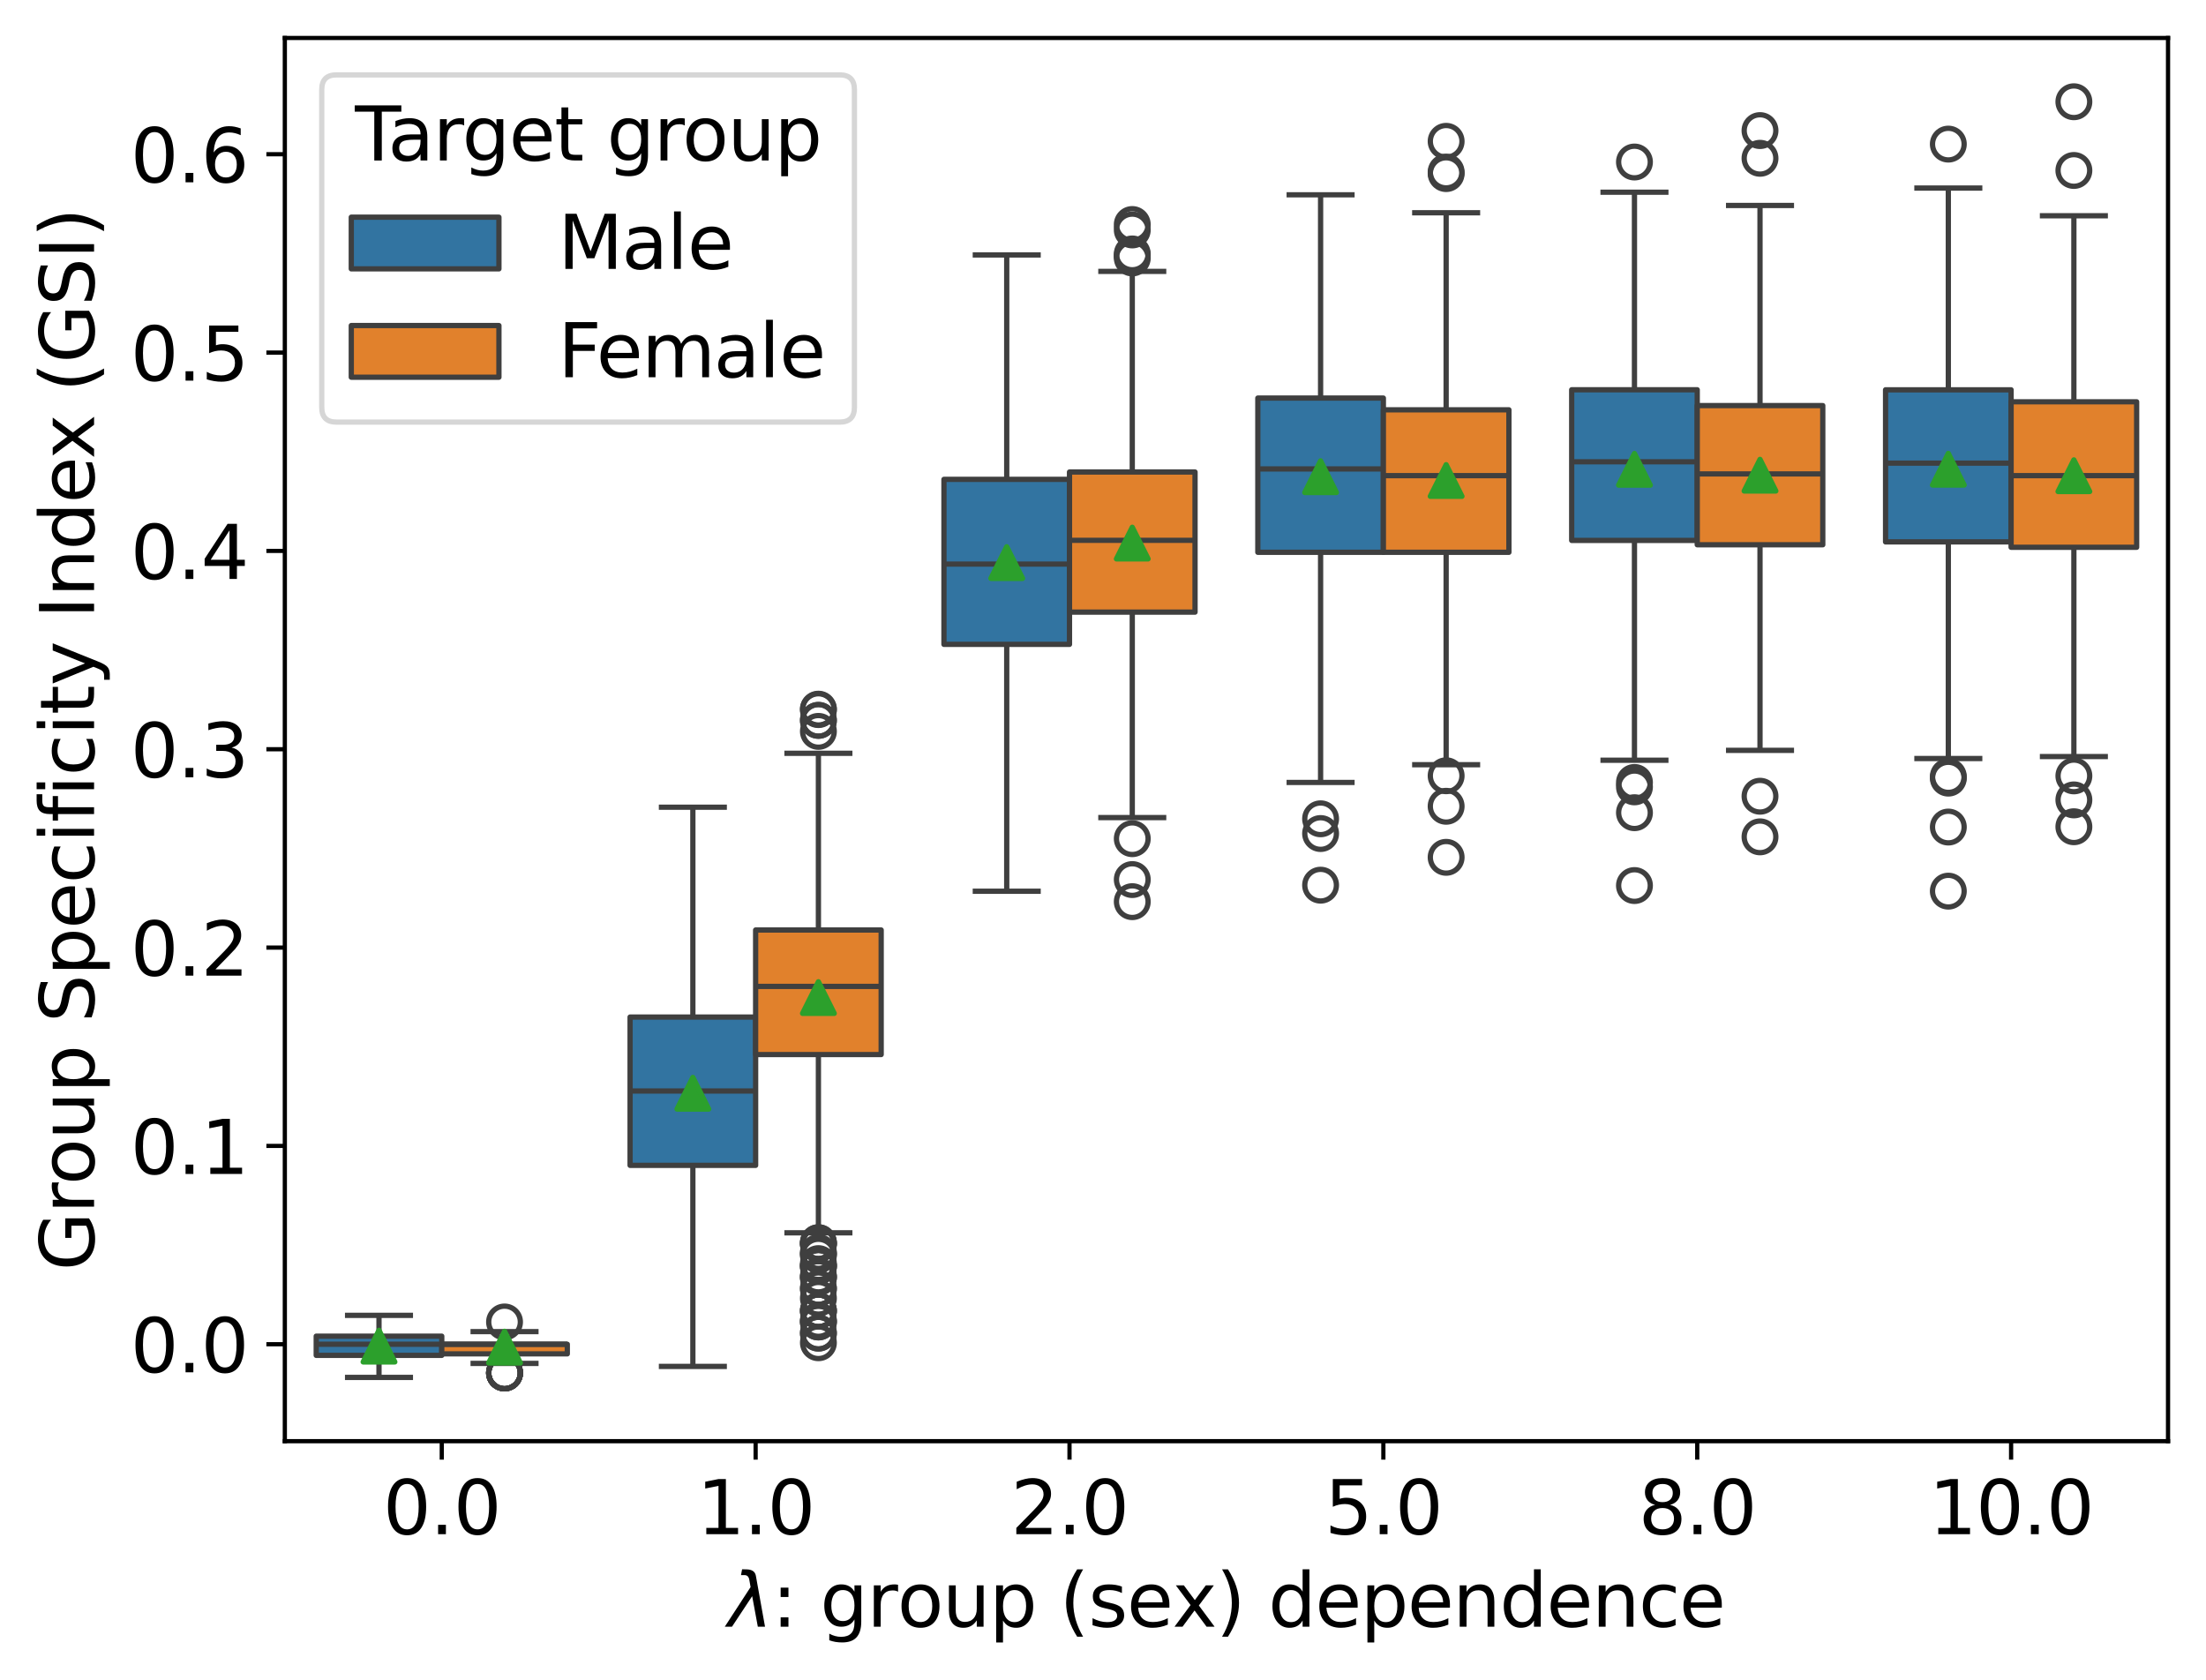 <?xml version="1.0" encoding="utf-8" standalone="no"?>
<!DOCTYPE svg PUBLIC "-//W3C//DTD SVG 1.1//EN"
  "http://www.w3.org/Graphics/SVG/1.1/DTD/svg11.dtd">
<svg xmlns:xlink="http://www.w3.org/1999/xlink" width="418.334pt" height="318.641pt" viewBox="0 0 418.334 318.641" xmlns="http://www.w3.org/2000/svg" version="1.1">
 <defs>
  <style type="text/css">*{stroke-linejoin: round; stroke-linecap: butt}</style>
 </defs>
 <g id="figure_1">
  <g id="patch_1">
   <path d="M 0 318.641
L 418.334 318.641
L 418.334 0
L 0 0
z
" style="fill: #ffffff"/>
  </g>
  <g id="axes_1">
   <g id="patch_2">
    <path d="M 54.014 273.312
L 411.134 273.312
L 411.134 7.2
L 54.014 7.2
z
" style="fill: #ffffff"/>
   </g>
   <g id="patch_3">
    <path d="M 83.774 254.93
L 83.774 254.93
L 83.774 254.93
L 83.774 254.93
z
" clip-path="url(#pa7edf3b389)" style="fill: #3274a1; stroke: #3f3f3f; stroke-linejoin: miter"/>
   </g>
   <g id="patch_4">
    <path d="M 83.774 254.93
L 83.774 254.93
L 83.774 254.93
L 83.774 254.93
z
" clip-path="url(#pa7edf3b389)" style="fill: #e1812c; stroke: #3f3f3f; stroke-linejoin: miter"/>
   </g>
   <g id="matplotlib.axis_1">
    <g id="xtick_1">
     <g id="line2d_1">
      <defs>
       <path id="m57561c9dc6" d="M 0 0
L 0 3.5
" style="stroke: #000000; stroke-width: 0.8"/>
      </defs>
      <g>
       <use xlink:href="#m57561c9dc6" x="83.774" y="273.312" style="stroke: #000000; stroke-width: 0.8"/>
      </g>
     </g>
     <g id="text_1">
      <!-- 0.0 -->
      <g transform="translate(72.642 290.95) scale(0.14 -0.14)">
       <defs>
        <path id="DejaVuSans-30" d="M 2034 4250
Q 1547 4250 1301 3770
Q 1056 3291 1056 2328
Q 1056 1369 1301 889
Q 1547 409 2034 409
Q 2525 409 2770 889
Q 3016 1369 3016 2328
Q 3016 3291 2770 3770
Q 2525 4250 2034 4250
z
M 2034 4750
Q 2819 4750 3233 4129
Q 3647 3509 3647 2328
Q 3647 1150 3233 529
Q 2819 -91 2034 -91
Q 1250 -91 836 529
Q 422 1150 422 2328
Q 422 3509 836 4129
Q 1250 4750 2034 4750
z
" transform="scale(0.016)"/>
        <path id="DejaVuSans-2e" d="M 684 794
L 1344 794
L 1344 0
L 684 0
L 684 794
z
" transform="scale(0.016)"/>
       </defs>
       <use xlink:href="#DejaVuSans-30"/>
       <use xlink:href="#DejaVuSans-2e" x="63.623"/>
       <use xlink:href="#DejaVuSans-30" x="95.41"/>
      </g>
     </g>
    </g>
    <g id="xtick_2">
     <g id="line2d_2">
      <g>
       <use xlink:href="#m57561c9dc6" x="143.294" y="273.312" style="stroke: #000000; stroke-width: 0.8"/>
      </g>
     </g>
     <g id="text_2">
      <!-- 1.0 -->
      <g transform="translate(132.162 290.95) scale(0.14 -0.14)">
       <defs>
        <path id="DejaVuSans-31" d="M 794 531
L 1825 531
L 1825 4091
L 703 3866
L 703 4441
L 1819 4666
L 2450 4666
L 2450 531
L 3481 531
L 3481 0
L 794 0
L 794 531
z
" transform="scale(0.016)"/>
       </defs>
       <use xlink:href="#DejaVuSans-31"/>
       <use xlink:href="#DejaVuSans-2e" x="63.623"/>
       <use xlink:href="#DejaVuSans-30" x="95.41"/>
      </g>
     </g>
    </g>
    <g id="xtick_3">
     <g id="line2d_3">
      <g>
       <use xlink:href="#m57561c9dc6" x="202.814" y="273.312" style="stroke: #000000; stroke-width: 0.8"/>
      </g>
     </g>
     <g id="text_3">
      <!-- 2.0 -->
      <g transform="translate(191.682 290.95) scale(0.14 -0.14)">
       <defs>
        <path id="DejaVuSans-32" d="M 1228 531
L 3431 531
L 3431 0
L 469 0
L 469 531
Q 828 903 1448 1529
Q 2069 2156 2228 2338
Q 2531 2678 2651 2914
Q 2772 3150 2772 3378
Q 2772 3750 2511 3984
Q 2250 4219 1831 4219
Q 1534 4219 1204 4116
Q 875 4013 500 3803
L 500 4441
Q 881 4594 1212 4672
Q 1544 4750 1819 4750
Q 2544 4750 2975 4387
Q 3406 4025 3406 3419
Q 3406 3131 3298 2873
Q 3191 2616 2906 2266
Q 2828 2175 2409 1742
Q 1991 1309 1228 531
z
" transform="scale(0.016)"/>
       </defs>
       <use xlink:href="#DejaVuSans-32"/>
       <use xlink:href="#DejaVuSans-2e" x="63.623"/>
       <use xlink:href="#DejaVuSans-30" x="95.41"/>
      </g>
     </g>
    </g>
    <g id="xtick_4">
     <g id="line2d_4">
      <g>
       <use xlink:href="#m57561c9dc6" x="262.334" y="273.312" style="stroke: #000000; stroke-width: 0.8"/>
      </g>
     </g>
     <g id="text_4">
      <!-- 5.0 -->
      <g transform="translate(251.202 290.95) scale(0.14 -0.14)">
       <defs>
        <path id="DejaVuSans-35" d="M 691 4666
L 3169 4666
L 3169 4134
L 1269 4134
L 1269 2991
Q 1406 3038 1543 3061
Q 1681 3084 1819 3084
Q 2600 3084 3056 2656
Q 3513 2228 3513 1497
Q 3513 744 3044 326
Q 2575 -91 1722 -91
Q 1428 -91 1123 -41
Q 819 9 494 109
L 494 744
Q 775 591 1075 516
Q 1375 441 1709 441
Q 2250 441 2565 725
Q 2881 1009 2881 1497
Q 2881 1984 2565 2268
Q 2250 2553 1709 2553
Q 1456 2553 1204 2497
Q 953 2441 691 2322
L 691 4666
z
" transform="scale(0.016)"/>
       </defs>
       <use xlink:href="#DejaVuSans-35"/>
       <use xlink:href="#DejaVuSans-2e" x="63.623"/>
       <use xlink:href="#DejaVuSans-30" x="95.41"/>
      </g>
     </g>
    </g>
    <g id="xtick_5">
     <g id="line2d_5">
      <g>
       <use xlink:href="#m57561c9dc6" x="321.854" y="273.312" style="stroke: #000000; stroke-width: 0.8"/>
      </g>
     </g>
     <g id="text_5">
      <!-- 8.0 -->
      <g transform="translate(310.722 290.95) scale(0.14 -0.14)">
       <defs>
        <path id="DejaVuSans-38" d="M 2034 2216
Q 1584 2216 1326 1975
Q 1069 1734 1069 1313
Q 1069 891 1326 650
Q 1584 409 2034 409
Q 2484 409 2743 651
Q 3003 894 3003 1313
Q 3003 1734 2745 1975
Q 2488 2216 2034 2216
z
M 1403 2484
Q 997 2584 770 2862
Q 544 3141 544 3541
Q 544 4100 942 4425
Q 1341 4750 2034 4750
Q 2731 4750 3128 4425
Q 3525 4100 3525 3541
Q 3525 3141 3298 2862
Q 3072 2584 2669 2484
Q 3125 2378 3379 2068
Q 3634 1759 3634 1313
Q 3634 634 3220 271
Q 2806 -91 2034 -91
Q 1263 -91 848 271
Q 434 634 434 1313
Q 434 1759 690 2068
Q 947 2378 1403 2484
z
M 1172 3481
Q 1172 3119 1398 2916
Q 1625 2713 2034 2713
Q 2441 2713 2670 2916
Q 2900 3119 2900 3481
Q 2900 3844 2670 4047
Q 2441 4250 2034 4250
Q 1625 4250 1398 4047
Q 1172 3844 1172 3481
z
" transform="scale(0.016)"/>
       </defs>
       <use xlink:href="#DejaVuSans-38"/>
       <use xlink:href="#DejaVuSans-2e" x="63.623"/>
       <use xlink:href="#DejaVuSans-30" x="95.41"/>
      </g>
     </g>
    </g>
    <g id="xtick_6">
     <g id="line2d_6">
      <g>
       <use xlink:href="#m57561c9dc6" x="381.374" y="273.312" style="stroke: #000000; stroke-width: 0.8"/>
      </g>
     </g>
     <g id="text_6">
      <!-- 10.0 -->
      <g transform="translate(365.788 290.95) scale(0.14 -0.14)">
       <use xlink:href="#DejaVuSans-31"/>
       <use xlink:href="#DejaVuSans-30" x="63.623"/>
       <use xlink:href="#DejaVuSans-2e" x="127.246"/>
       <use xlink:href="#DejaVuSans-30" x="159.033"/>
      </g>
     </g>
    </g>
    <g id="text_7">
     <!-- $\lambda$: group (sex) dependence -->
     <g transform="translate(138.074 308.501) scale(0.14 -0.14)">
      <defs>
       <path id="DejaVuSans-Oblique-3bb" d="M 2350 4316
L 3125 0
L 2516 0
L 2038 2588
L 328 0
L -281 0
L 1903 3356
L 1794 3975
Q 1725 4369 1391 4369
L 1091 4369
L 1184 4863
L 1550 4856
Q 2253 4847 2350 4316
z
" transform="scale(0.016)"/>
       <path id="DejaVuSans-3a" d="M 750 794
L 1409 794
L 1409 0
L 750 0
L 750 794
z
M 750 3309
L 1409 3309
L 1409 2516
L 750 2516
L 750 3309
z
" transform="scale(0.016)"/>
       <path id="DejaVuSans-20" transform="scale(0.016)"/>
       <path id="DejaVuSans-67" d="M 2906 1791
Q 2906 2416 2648 2759
Q 2391 3103 1925 3103
Q 1463 3103 1205 2759
Q 947 2416 947 1791
Q 947 1169 1205 825
Q 1463 481 1925 481
Q 2391 481 2648 825
Q 2906 1169 2906 1791
z
M 3481 434
Q 3481 -459 3084 -895
Q 2688 -1331 1869 -1331
Q 1566 -1331 1297 -1286
Q 1028 -1241 775 -1147
L 775 -588
Q 1028 -725 1275 -790
Q 1522 -856 1778 -856
Q 2344 -856 2625 -561
Q 2906 -266 2906 331
L 2906 616
Q 2728 306 2450 153
Q 2172 0 1784 0
Q 1141 0 747 490
Q 353 981 353 1791
Q 353 2603 747 3093
Q 1141 3584 1784 3584
Q 2172 3584 2450 3431
Q 2728 3278 2906 2969
L 2906 3500
L 3481 3500
L 3481 434
z
" transform="scale(0.016)"/>
       <path id="DejaVuSans-72" d="M 2631 2963
Q 2534 3019 2420 3045
Q 2306 3072 2169 3072
Q 1681 3072 1420 2755
Q 1159 2438 1159 1844
L 1159 0
L 581 0
L 581 3500
L 1159 3500
L 1159 2956
Q 1341 3275 1631 3429
Q 1922 3584 2338 3584
Q 2397 3584 2469 3576
Q 2541 3569 2628 3553
L 2631 2963
z
" transform="scale(0.016)"/>
       <path id="DejaVuSans-6f" d="M 1959 3097
Q 1497 3097 1228 2736
Q 959 2375 959 1747
Q 959 1119 1226 758
Q 1494 397 1959 397
Q 2419 397 2687 759
Q 2956 1122 2956 1747
Q 2956 2369 2687 2733
Q 2419 3097 1959 3097
z
M 1959 3584
Q 2709 3584 3137 3096
Q 3566 2609 3566 1747
Q 3566 888 3137 398
Q 2709 -91 1959 -91
Q 1206 -91 779 398
Q 353 888 353 1747
Q 353 2609 779 3096
Q 1206 3584 1959 3584
z
" transform="scale(0.016)"/>
       <path id="DejaVuSans-75" d="M 544 1381
L 544 3500
L 1119 3500
L 1119 1403
Q 1119 906 1312 657
Q 1506 409 1894 409
Q 2359 409 2629 706
Q 2900 1003 2900 1516
L 2900 3500
L 3475 3500
L 3475 0
L 2900 0
L 2900 538
Q 2691 219 2414 64
Q 2138 -91 1772 -91
Q 1169 -91 856 284
Q 544 659 544 1381
z
M 1991 3584
L 1991 3584
z
" transform="scale(0.016)"/>
       <path id="DejaVuSans-70" d="M 1159 525
L 1159 -1331
L 581 -1331
L 581 3500
L 1159 3500
L 1159 2969
Q 1341 3281 1617 3432
Q 1894 3584 2278 3584
Q 2916 3584 3314 3078
Q 3713 2572 3713 1747
Q 3713 922 3314 415
Q 2916 -91 2278 -91
Q 1894 -91 1617 61
Q 1341 213 1159 525
z
M 3116 1747
Q 3116 2381 2855 2742
Q 2594 3103 2138 3103
Q 1681 3103 1420 2742
Q 1159 2381 1159 1747
Q 1159 1113 1420 752
Q 1681 391 2138 391
Q 2594 391 2855 752
Q 3116 1113 3116 1747
z
" transform="scale(0.016)"/>
       <path id="DejaVuSans-28" d="M 1984 4856
Q 1566 4138 1362 3434
Q 1159 2731 1159 2009
Q 1159 1288 1364 580
Q 1569 -128 1984 -844
L 1484 -844
Q 1016 -109 783 600
Q 550 1309 550 2009
Q 550 2706 781 3412
Q 1013 4119 1484 4856
L 1984 4856
z
" transform="scale(0.016)"/>
       <path id="DejaVuSans-73" d="M 2834 3397
L 2834 2853
Q 2591 2978 2328 3040
Q 2066 3103 1784 3103
Q 1356 3103 1142 2972
Q 928 2841 928 2578
Q 928 2378 1081 2264
Q 1234 2150 1697 2047
L 1894 2003
Q 2506 1872 2764 1633
Q 3022 1394 3022 966
Q 3022 478 2636 193
Q 2250 -91 1575 -91
Q 1294 -91 989 -36
Q 684 19 347 128
L 347 722
Q 666 556 975 473
Q 1284 391 1588 391
Q 1994 391 2212 530
Q 2431 669 2431 922
Q 2431 1156 2273 1281
Q 2116 1406 1581 1522
L 1381 1569
Q 847 1681 609 1914
Q 372 2147 372 2553
Q 372 3047 722 3315
Q 1072 3584 1716 3584
Q 2034 3584 2315 3537
Q 2597 3491 2834 3397
z
" transform="scale(0.016)"/>
       <path id="DejaVuSans-65" d="M 3597 1894
L 3597 1613
L 953 1613
Q 991 1019 1311 708
Q 1631 397 2203 397
Q 2534 397 2845 478
Q 3156 559 3463 722
L 3463 178
Q 3153 47 2828 -22
Q 2503 -91 2169 -91
Q 1331 -91 842 396
Q 353 884 353 1716
Q 353 2575 817 3079
Q 1281 3584 2069 3584
Q 2775 3584 3186 3129
Q 3597 2675 3597 1894
z
M 3022 2063
Q 3016 2534 2758 2815
Q 2500 3097 2075 3097
Q 1594 3097 1305 2825
Q 1016 2553 972 2059
L 3022 2063
z
" transform="scale(0.016)"/>
       <path id="DejaVuSans-78" d="M 3513 3500
L 2247 1797
L 3578 0
L 2900 0
L 1881 1375
L 863 0
L 184 0
L 1544 1831
L 300 3500
L 978 3500
L 1906 2253
L 2834 3500
L 3513 3500
z
" transform="scale(0.016)"/>
       <path id="DejaVuSans-29" d="M 513 4856
L 1013 4856
Q 1481 4119 1714 3412
Q 1947 2706 1947 2009
Q 1947 1309 1714 600
Q 1481 -109 1013 -844
L 513 -844
Q 928 -128 1133 580
Q 1338 1288 1338 2009
Q 1338 2731 1133 3434
Q 928 4138 513 4856
z
" transform="scale(0.016)"/>
       <path id="DejaVuSans-64" d="M 2906 2969
L 2906 4863
L 3481 4863
L 3481 0
L 2906 0
L 2906 525
Q 2725 213 2448 61
Q 2172 -91 1784 -91
Q 1150 -91 751 415
Q 353 922 353 1747
Q 353 2572 751 3078
Q 1150 3584 1784 3584
Q 2172 3584 2448 3432
Q 2725 3281 2906 2969
z
M 947 1747
Q 947 1113 1208 752
Q 1469 391 1925 391
Q 2381 391 2643 752
Q 2906 1113 2906 1747
Q 2906 2381 2643 2742
Q 2381 3103 1925 3103
Q 1469 3103 1208 2742
Q 947 2381 947 1747
z
" transform="scale(0.016)"/>
       <path id="DejaVuSans-6e" d="M 3513 2113
L 3513 0
L 2938 0
L 2938 2094
Q 2938 2591 2744 2837
Q 2550 3084 2163 3084
Q 1697 3084 1428 2787
Q 1159 2491 1159 1978
L 1159 0
L 581 0
L 581 3500
L 1159 3500
L 1159 2956
Q 1366 3272 1645 3428
Q 1925 3584 2291 3584
Q 2894 3584 3203 3211
Q 3513 2838 3513 2113
z
" transform="scale(0.016)"/>
       <path id="DejaVuSans-63" d="M 3122 3366
L 3122 2828
Q 2878 2963 2633 3030
Q 2388 3097 2138 3097
Q 1578 3097 1268 2742
Q 959 2388 959 1747
Q 959 1106 1268 751
Q 1578 397 2138 397
Q 2388 397 2633 464
Q 2878 531 3122 666
L 3122 134
Q 2881 22 2623 -34
Q 2366 -91 2075 -91
Q 1284 -91 818 406
Q 353 903 353 1747
Q 353 2603 823 3093
Q 1294 3584 2113 3584
Q 2378 3584 2631 3529
Q 2884 3475 3122 3366
z
" transform="scale(0.016)"/>
      </defs>
      <use xlink:href="#DejaVuSans-Oblique-3bb" transform="translate(0 0.016)"/>
      <use xlink:href="#DejaVuSans-3a" transform="translate(59.18 0.016)"/>
      <use xlink:href="#DejaVuSans-20" transform="translate(92.871 0.016)"/>
      <use xlink:href="#DejaVuSans-67" transform="translate(124.658 0.016)"/>
      <use xlink:href="#DejaVuSans-72" transform="translate(188.135 0.016)"/>
      <use xlink:href="#DejaVuSans-6f" transform="translate(229.248 0.016)"/>
      <use xlink:href="#DejaVuSans-75" transform="translate(290.43 0.016)"/>
      <use xlink:href="#DejaVuSans-70" transform="translate(353.809 0.016)"/>
      <use xlink:href="#DejaVuSans-20" transform="translate(417.285 0.016)"/>
      <use xlink:href="#DejaVuSans-28" transform="translate(449.072 0.016)"/>
      <use xlink:href="#DejaVuSans-73" transform="translate(488.086 0.016)"/>
      <use xlink:href="#DejaVuSans-65" transform="translate(540.186 0.016)"/>
      <use xlink:href="#DejaVuSans-78" transform="translate(601.709 0.016)"/>
      <use xlink:href="#DejaVuSans-29" transform="translate(660.889 0.016)"/>
      <use xlink:href="#DejaVuSans-20" transform="translate(699.902 0.016)"/>
      <use xlink:href="#DejaVuSans-64" transform="translate(731.689 0.016)"/>
      <use xlink:href="#DejaVuSans-65" transform="translate(795.166 0.016)"/>
      <use xlink:href="#DejaVuSans-70" transform="translate(856.689 0.016)"/>
      <use xlink:href="#DejaVuSans-65" transform="translate(920.166 0.016)"/>
      <use xlink:href="#DejaVuSans-6e" transform="translate(981.689 0.016)"/>
      <use xlink:href="#DejaVuSans-64" transform="translate(1045.068 0.016)"/>
      <use xlink:href="#DejaVuSans-65" transform="translate(1108.545 0.016)"/>
      <use xlink:href="#DejaVuSans-6e" transform="translate(1170.068 0.016)"/>
      <use xlink:href="#DejaVuSans-63" transform="translate(1233.447 0.016)"/>
      <use xlink:href="#DejaVuSans-65" transform="translate(1288.428 0.016)"/>
     </g>
    </g>
   </g>
   <g id="matplotlib.axis_2">
    <g id="ytick_1">
     <g id="line2d_7">
      <defs>
       <path id="m341803b1d0" d="M 0 0
L -3.5 0
" style="stroke: #000000; stroke-width: 0.8"/>
      </defs>
      <g>
       <use xlink:href="#m341803b1d0" x="54.014" y="254.93" style="stroke: #000000; stroke-width: 0.8"/>
      </g>
     </g>
     <g id="text_8">
      <!-- 0.0 -->
      <g transform="translate(24.749 260.249) scale(0.14 -0.14)">
       <use xlink:href="#DejaVuSans-30"/>
       <use xlink:href="#DejaVuSans-2e" x="63.623"/>
       <use xlink:href="#DejaVuSans-30" x="95.41"/>
      </g>
     </g>
    </g>
    <g id="ytick_2">
     <g id="line2d_8">
      <g>
       <use xlink:href="#m341803b1d0" x="54.014" y="217.317" style="stroke: #000000; stroke-width: 0.8"/>
      </g>
     </g>
     <g id="text_9">
      <!-- 0.1 -->
      <g transform="translate(24.749 222.636) scale(0.14 -0.14)">
       <use xlink:href="#DejaVuSans-30"/>
       <use xlink:href="#DejaVuSans-2e" x="63.623"/>
       <use xlink:href="#DejaVuSans-31" x="95.41"/>
      </g>
     </g>
    </g>
    <g id="ytick_3">
     <g id="line2d_9">
      <g>
       <use xlink:href="#m341803b1d0" x="54.014" y="179.704" style="stroke: #000000; stroke-width: 0.8"/>
      </g>
     </g>
     <g id="text_10">
      <!-- 0.2 -->
      <g transform="translate(24.749 185.023) scale(0.14 -0.14)">
       <use xlink:href="#DejaVuSans-30"/>
       <use xlink:href="#DejaVuSans-2e" x="63.623"/>
       <use xlink:href="#DejaVuSans-32" x="95.41"/>
      </g>
     </g>
    </g>
    <g id="ytick_4">
     <g id="line2d_10">
      <g>
       <use xlink:href="#m341803b1d0" x="54.014" y="142.091" style="stroke: #000000; stroke-width: 0.8"/>
      </g>
     </g>
     <g id="text_11">
      <!-- 0.3 -->
      <g transform="translate(24.749 147.41) scale(0.14 -0.14)">
       <defs>
        <path id="DejaVuSans-33" d="M 2597 2516
Q 3050 2419 3304 2112
Q 3559 1806 3559 1356
Q 3559 666 3084 287
Q 2609 -91 1734 -91
Q 1441 -91 1130 -33
Q 819 25 488 141
L 488 750
Q 750 597 1062 519
Q 1375 441 1716 441
Q 2309 441 2620 675
Q 2931 909 2931 1356
Q 2931 1769 2642 2001
Q 2353 2234 1838 2234
L 1294 2234
L 1294 2753
L 1863 2753
Q 2328 2753 2575 2939
Q 2822 3125 2822 3475
Q 2822 3834 2567 4026
Q 2313 4219 1838 4219
Q 1578 4219 1281 4162
Q 984 4106 628 3988
L 628 4550
Q 988 4650 1302 4700
Q 1616 4750 1894 4750
Q 2613 4750 3031 4423
Q 3450 4097 3450 3541
Q 3450 3153 3228 2886
Q 3006 2619 2597 2516
z
" transform="scale(0.016)"/>
       </defs>
       <use xlink:href="#DejaVuSans-30"/>
       <use xlink:href="#DejaVuSans-2e" x="63.623"/>
       <use xlink:href="#DejaVuSans-33" x="95.41"/>
      </g>
     </g>
    </g>
    <g id="ytick_5">
     <g id="line2d_11">
      <g>
       <use xlink:href="#m341803b1d0" x="54.014" y="104.478" style="stroke: #000000; stroke-width: 0.8"/>
      </g>
     </g>
     <g id="text_12">
      <!-- 0.4 -->
      <g transform="translate(24.749 109.797) scale(0.14 -0.14)">
       <defs>
        <path id="DejaVuSans-34" d="M 2419 4116
L 825 1625
L 2419 1625
L 2419 4116
z
M 2253 4666
L 3047 4666
L 3047 1625
L 3713 1625
L 3713 1100
L 3047 1100
L 3047 0
L 2419 0
L 2419 1100
L 313 1100
L 313 1709
L 2253 4666
z
" transform="scale(0.016)"/>
       </defs>
       <use xlink:href="#DejaVuSans-30"/>
       <use xlink:href="#DejaVuSans-2e" x="63.623"/>
       <use xlink:href="#DejaVuSans-34" x="95.41"/>
      </g>
     </g>
    </g>
    <g id="ytick_6">
     <g id="line2d_12">
      <g>
       <use xlink:href="#m341803b1d0" x="54.014" y="66.865" style="stroke: #000000; stroke-width: 0.8"/>
      </g>
     </g>
     <g id="text_13">
      <!-- 0.5 -->
      <g transform="translate(24.749 72.184) scale(0.14 -0.14)">
       <use xlink:href="#DejaVuSans-30"/>
       <use xlink:href="#DejaVuSans-2e" x="63.623"/>
       <use xlink:href="#DejaVuSans-35" x="95.41"/>
      </g>
     </g>
    </g>
    <g id="ytick_7">
     <g id="line2d_13">
      <g>
       <use xlink:href="#m341803b1d0" x="54.014" y="29.252" style="stroke: #000000; stroke-width: 0.8"/>
      </g>
     </g>
     <g id="text_14">
      <!-- 0.6 -->
      <g transform="translate(24.749 34.571) scale(0.14 -0.14)">
       <defs>
        <path id="DejaVuSans-36" d="M 2113 2584
Q 1688 2584 1439 2293
Q 1191 2003 1191 1497
Q 1191 994 1439 701
Q 1688 409 2113 409
Q 2538 409 2786 701
Q 3034 994 3034 1497
Q 3034 2003 2786 2293
Q 2538 2584 2113 2584
z
M 3366 4563
L 3366 3988
Q 3128 4100 2886 4159
Q 2644 4219 2406 4219
Q 1781 4219 1451 3797
Q 1122 3375 1075 2522
Q 1259 2794 1537 2939
Q 1816 3084 2150 3084
Q 2853 3084 3261 2657
Q 3669 2231 3669 1497
Q 3669 778 3244 343
Q 2819 -91 2113 -91
Q 1303 -91 875 529
Q 447 1150 447 2328
Q 447 3434 972 4092
Q 1497 4750 2381 4750
Q 2619 4750 2861 4703
Q 3103 4656 3366 4563
z
" transform="scale(0.016)"/>
       </defs>
       <use xlink:href="#DejaVuSans-30"/>
       <use xlink:href="#DejaVuSans-2e" x="63.623"/>
       <use xlink:href="#DejaVuSans-36" x="95.41"/>
      </g>
     </g>
    </g>
    <g id="text_15">
     <!-- Group Specificity Index (GSI) -->
     <g transform="translate(17.838 240.984) rotate(-90) scale(0.14 -0.14)">
      <defs>
       <path id="DejaVuSans-47" d="M 3809 666
L 3809 1919
L 2778 1919
L 2778 2438
L 4434 2438
L 4434 434
Q 4069 175 3628 42
Q 3188 -91 2688 -91
Q 1594 -91 976 548
Q 359 1188 359 2328
Q 359 3472 976 4111
Q 1594 4750 2688 4750
Q 3144 4750 3555 4637
Q 3966 4525 4313 4306
L 4313 3634
Q 3963 3931 3569 4081
Q 3175 4231 2741 4231
Q 1884 4231 1454 3753
Q 1025 3275 1025 2328
Q 1025 1384 1454 906
Q 1884 428 2741 428
Q 3075 428 3337 486
Q 3600 544 3809 666
z
" transform="scale(0.016)"/>
       <path id="DejaVuSans-53" d="M 3425 4513
L 3425 3897
Q 3066 4069 2747 4153
Q 2428 4238 2131 4238
Q 1616 4238 1336 4038
Q 1056 3838 1056 3469
Q 1056 3159 1242 3001
Q 1428 2844 1947 2747
L 2328 2669
Q 3034 2534 3370 2195
Q 3706 1856 3706 1288
Q 3706 609 3251 259
Q 2797 -91 1919 -91
Q 1588 -91 1214 -16
Q 841 59 441 206
L 441 856
Q 825 641 1194 531
Q 1563 422 1919 422
Q 2459 422 2753 634
Q 3047 847 3047 1241
Q 3047 1584 2836 1778
Q 2625 1972 2144 2069
L 1759 2144
Q 1053 2284 737 2584
Q 422 2884 422 3419
Q 422 4038 858 4394
Q 1294 4750 2059 4750
Q 2388 4750 2728 4690
Q 3069 4631 3425 4513
z
" transform="scale(0.016)"/>
       <path id="DejaVuSans-69" d="M 603 3500
L 1178 3500
L 1178 0
L 603 0
L 603 3500
z
M 603 4863
L 1178 4863
L 1178 4134
L 603 4134
L 603 4863
z
" transform="scale(0.016)"/>
       <path id="DejaVuSans-66" d="M 2375 4863
L 2375 4384
L 1825 4384
Q 1516 4384 1395 4259
Q 1275 4134 1275 3809
L 1275 3500
L 2222 3500
L 2222 3053
L 1275 3053
L 1275 0
L 697 0
L 697 3053
L 147 3053
L 147 3500
L 697 3500
L 697 3744
Q 697 4328 969 4595
Q 1241 4863 1831 4863
L 2375 4863
z
" transform="scale(0.016)"/>
       <path id="DejaVuSans-74" d="M 1172 4494
L 1172 3500
L 2356 3500
L 2356 3053
L 1172 3053
L 1172 1153
Q 1172 725 1289 603
Q 1406 481 1766 481
L 2356 481
L 2356 0
L 1766 0
Q 1100 0 847 248
Q 594 497 594 1153
L 594 3053
L 172 3053
L 172 3500
L 594 3500
L 594 4494
L 1172 4494
z
" transform="scale(0.016)"/>
       <path id="DejaVuSans-79" d="M 2059 -325
Q 1816 -950 1584 -1140
Q 1353 -1331 966 -1331
L 506 -1331
L 506 -850
L 844 -850
Q 1081 -850 1212 -737
Q 1344 -625 1503 -206
L 1606 56
L 191 3500
L 800 3500
L 1894 763
L 2988 3500
L 3597 3500
L 2059 -325
z
" transform="scale(0.016)"/>
       <path id="DejaVuSans-49" d="M 628 4666
L 1259 4666
L 1259 0
L 628 0
L 628 4666
z
" transform="scale(0.016)"/>
      </defs>
      <use xlink:href="#DejaVuSans-47"/>
      <use xlink:href="#DejaVuSans-72" x="77.49"/>
      <use xlink:href="#DejaVuSans-6f" x="116.354"/>
      <use xlink:href="#DejaVuSans-75" x="177.535"/>
      <use xlink:href="#DejaVuSans-70" x="240.914"/>
      <use xlink:href="#DejaVuSans-20" x="304.391"/>
      <use xlink:href="#DejaVuSans-53" x="336.178"/>
      <use xlink:href="#DejaVuSans-70" x="399.654"/>
      <use xlink:href="#DejaVuSans-65" x="463.131"/>
      <use xlink:href="#DejaVuSans-63" x="524.654"/>
      <use xlink:href="#DejaVuSans-69" x="579.635"/>
      <use xlink:href="#DejaVuSans-66" x="607.418"/>
      <use xlink:href="#DejaVuSans-69" x="642.623"/>
      <use xlink:href="#DejaVuSans-63" x="670.406"/>
      <use xlink:href="#DejaVuSans-69" x="725.387"/>
      <use xlink:href="#DejaVuSans-74" x="753.17"/>
      <use xlink:href="#DejaVuSans-79" x="792.379"/>
      <use xlink:href="#DejaVuSans-20" x="851.559"/>
      <use xlink:href="#DejaVuSans-49" x="883.346"/>
      <use xlink:href="#DejaVuSans-6e" x="912.838"/>
      <use xlink:href="#DejaVuSans-64" x="976.217"/>
      <use xlink:href="#DejaVuSans-65" x="1039.693"/>
      <use xlink:href="#DejaVuSans-78" x="1099.467"/>
      <use xlink:href="#DejaVuSans-20" x="1158.646"/>
      <use xlink:href="#DejaVuSans-28" x="1190.434"/>
      <use xlink:href="#DejaVuSans-47" x="1229.447"/>
      <use xlink:href="#DejaVuSans-53" x="1306.938"/>
      <use xlink:href="#DejaVuSans-49" x="1370.414"/>
      <use xlink:href="#DejaVuSans-29" x="1399.906"/>
     </g>
    </g>
   </g>
   <g id="patch_5">
    <path d="M 59.966 257.037
L 83.774 257.037
L 83.774 253.396
L 59.966 253.396
L 59.966 257.037
z
" clip-path="url(#pa7edf3b389)" style="fill: #3274a1; stroke: #3f3f3f; stroke-linejoin: miter"/>
   </g>
   <g id="line2d_14">
    <path d="M 71.87 257.037
L 71.87 261.216
" clip-path="url(#pa7edf3b389)" style="fill: none; stroke: #3f3f3f"/>
   </g>
   <g id="line2d_15">
    <path d="M 71.87 253.396
L 71.87 249.453
" clip-path="url(#pa7edf3b389)" style="fill: none; stroke: #3f3f3f"/>
   </g>
   <g id="line2d_16">
    <path d="M 65.918 261.216
L 77.822 261.216
" clip-path="url(#pa7edf3b389)" style="fill: none; stroke: #3f3f3f; stroke-linecap: square"/>
   </g>
   <g id="line2d_17">
    <path d="M 65.918 249.453
L 77.822 249.453
" clip-path="url(#pa7edf3b389)" style="fill: none; stroke: #3f3f3f; stroke-linecap: square"/>
   </g>
   <g id="line2d_18"/>
   <g id="patch_6">
    <path d="M 119.486 221.005
L 143.294 221.005
L 143.294 192.878
L 119.486 192.878
L 119.486 221.005
z
" clip-path="url(#pa7edf3b389)" style="fill: #3274a1; stroke: #3f3f3f; stroke-linejoin: miter"/>
   </g>
   <g id="line2d_19">
    <path d="M 131.39 221.005
L 131.39 259.133
" clip-path="url(#pa7edf3b389)" style="fill: none; stroke: #3f3f3f"/>
   </g>
   <g id="line2d_20">
    <path d="M 131.39 192.878
L 131.39 153.083
" clip-path="url(#pa7edf3b389)" style="fill: none; stroke: #3f3f3f"/>
   </g>
   <g id="line2d_21">
    <path d="M 125.438 259.133
L 137.342 259.133
" clip-path="url(#pa7edf3b389)" style="fill: none; stroke: #3f3f3f; stroke-linecap: square"/>
   </g>
   <g id="line2d_22">
    <path d="M 125.438 153.083
L 137.342 153.083
" clip-path="url(#pa7edf3b389)" style="fill: none; stroke: #3f3f3f; stroke-linecap: square"/>
   </g>
   <g id="line2d_23"/>
   <g id="patch_7">
    <path d="M 179.006 122.199
L 202.814 122.199
L 202.814 90.907
L 179.006 90.907
L 179.006 122.199
z
" clip-path="url(#pa7edf3b389)" style="fill: #3274a1; stroke: #3f3f3f; stroke-linejoin: miter"/>
   </g>
   <g id="line2d_24">
    <path d="M 190.91 122.199
L 190.91 169.017
" clip-path="url(#pa7edf3b389)" style="fill: none; stroke: #3f3f3f"/>
   </g>
   <g id="line2d_25">
    <path d="M 190.91 90.907
L 190.91 48.345
" clip-path="url(#pa7edf3b389)" style="fill: none; stroke: #3f3f3f"/>
   </g>
   <g id="line2d_26">
    <path d="M 184.958 169.017
L 196.862 169.017
" clip-path="url(#pa7edf3b389)" style="fill: none; stroke: #3f3f3f; stroke-linecap: square"/>
   </g>
   <g id="line2d_27">
    <path d="M 184.958 48.345
L 196.862 48.345
" clip-path="url(#pa7edf3b389)" style="fill: none; stroke: #3f3f3f; stroke-linecap: square"/>
   </g>
   <g id="line2d_28"/>
   <g id="patch_8">
    <path d="M 238.526 104.739
L 262.334 104.739
L 262.334 75.492
L 238.526 75.492
L 238.526 104.739
z
" clip-path="url(#pa7edf3b389)" style="fill: #3274a1; stroke: #3f3f3f; stroke-linejoin: miter"/>
   </g>
   <g id="line2d_29">
    <path d="M 250.43 104.739
L 250.43 148.387
" clip-path="url(#pa7edf3b389)" style="fill: none; stroke: #3f3f3f"/>
   </g>
   <g id="line2d_30">
    <path d="M 250.43 75.492
L 250.43 36.941
" clip-path="url(#pa7edf3b389)" style="fill: none; stroke: #3f3f3f"/>
   </g>
   <g id="line2d_31">
    <path d="M 244.478 148.387
L 256.382 148.387
" clip-path="url(#pa7edf3b389)" style="fill: none; stroke: #3f3f3f; stroke-linecap: square"/>
   </g>
   <g id="line2d_32">
    <path d="M 244.478 36.941
L 256.382 36.941
" clip-path="url(#pa7edf3b389)" style="fill: none; stroke: #3f3f3f; stroke-linecap: square"/>
   </g>
   <g id="line2d_33">
    <defs>
     <path id="m54151fb192" d="M 0 3
C 0.796 3 1.559 2.684 2.121 2.121
C 2.684 1.559 3 0.796 3 0
C 3 -0.796 2.684 -1.559 2.121 -2.121
C 1.559 -2.684 0.796 -3 0 -3
C -0.796 -3 -1.559 -2.684 -2.121 -2.121
C -2.684 -1.559 -3 -0.796 -3 0
C -3 0.796 -2.684 1.559 -2.121 2.121
C -1.559 2.684 -0.796 3 0 3
z
" style="stroke: #3f3f3f"/>
    </defs>
    <g clip-path="url(#pa7edf3b389)">
     <use xlink:href="#m54151fb192" x="250.43" y="167.869" style="fill-opacity: 0; stroke: #3f3f3f"/>
     <use xlink:href="#m54151fb192" x="250.43" y="155.281" style="fill-opacity: 0; stroke: #3f3f3f"/>
     <use xlink:href="#m54151fb192" x="250.43" y="158.076" style="fill-opacity: 0; stroke: #3f3f3f"/>
    </g>
   </g>
   <g id="patch_9">
    <path d="M 298.046 102.489
L 321.854 102.489
L 321.854 73.915
L 298.046 73.915
L 298.046 102.489
z
" clip-path="url(#pa7edf3b389)" style="fill: #3274a1; stroke: #3f3f3f; stroke-linejoin: miter"/>
   </g>
   <g id="line2d_34">
    <path d="M 309.95 102.489
L 309.95 144.174
" clip-path="url(#pa7edf3b389)" style="fill: none; stroke: #3f3f3f"/>
   </g>
   <g id="line2d_35">
    <path d="M 309.95 73.915
L 309.95 36.45
" clip-path="url(#pa7edf3b389)" style="fill: none; stroke: #3f3f3f"/>
   </g>
   <g id="line2d_36">
    <path d="M 303.998 144.174
L 315.902 144.174
" clip-path="url(#pa7edf3b389)" style="fill: none; stroke: #3f3f3f; stroke-linecap: square"/>
   </g>
   <g id="line2d_37">
    <path d="M 303.998 36.45
L 315.902 36.45
" clip-path="url(#pa7edf3b389)" style="fill: none; stroke: #3f3f3f; stroke-linecap: square"/>
   </g>
   <g id="line2d_38">
    <g clip-path="url(#pa7edf3b389)">
     <use xlink:href="#m54151fb192" x="309.95" y="154.125" style="fill-opacity: 0; stroke: #3f3f3f"/>
     <use xlink:href="#m54151fb192" x="309.95" y="167.94" style="fill-opacity: 0; stroke: #3f3f3f"/>
     <use xlink:href="#m54151fb192" x="309.95" y="149.223" style="fill-opacity: 0; stroke: #3f3f3f"/>
     <use xlink:href="#m54151fb192" x="309.95" y="148.387" style="fill-opacity: 0; stroke: #3f3f3f"/>
     <use xlink:href="#m54151fb192" x="309.95" y="30.725" style="fill-opacity: 0; stroke: #3f3f3f"/>
    </g>
   </g>
   <g id="patch_10">
    <path d="M 357.566 102.768
L 381.374 102.768
L 381.374 73.925
L 357.566 73.925
L 357.566 102.768
z
" clip-path="url(#pa7edf3b389)" style="fill: #3274a1; stroke: #3f3f3f; stroke-linejoin: miter"/>
   </g>
   <g id="line2d_39">
    <path d="M 369.47 102.768
L 369.47 143.853
" clip-path="url(#pa7edf3b389)" style="fill: none; stroke: #3f3f3f"/>
   </g>
   <g id="line2d_40">
    <path d="M 369.47 73.925
L 369.47 35.665
" clip-path="url(#pa7edf3b389)" style="fill: none; stroke: #3f3f3f"/>
   </g>
   <g id="line2d_41">
    <path d="M 363.518 143.853
L 375.422 143.853
" clip-path="url(#pa7edf3b389)" style="fill: none; stroke: #3f3f3f; stroke-linecap: square"/>
   </g>
   <g id="line2d_42">
    <path d="M 363.518 35.665
L 375.422 35.665
" clip-path="url(#pa7edf3b389)" style="fill: none; stroke: #3f3f3f; stroke-linecap: square"/>
   </g>
   <g id="line2d_43">
    <g clip-path="url(#pa7edf3b389)">
     <use xlink:href="#m54151fb192" x="369.47" y="156.847" style="fill-opacity: 0; stroke: #3f3f3f"/>
     <use xlink:href="#m54151fb192" x="369.47" y="169.001" style="fill-opacity: 0; stroke: #3f3f3f"/>
     <use xlink:href="#m54151fb192" x="369.47" y="147.566" style="fill-opacity: 0; stroke: #3f3f3f"/>
     <use xlink:href="#m54151fb192" x="369.47" y="147.272" style="fill-opacity: 0; stroke: #3f3f3f"/>
     <use xlink:href="#m54151fb192" x="369.47" y="27.33" style="fill-opacity: 0; stroke: #3f3f3f"/>
    </g>
   </g>
   <g id="patch_11">
    <path d="M 83.774 256.752
L 107.582 256.752
L 107.582 254.93
L 83.774 254.93
L 83.774 256.752
z
" clip-path="url(#pa7edf3b389)" style="fill: #e1812c; stroke: #3f3f3f; stroke-linejoin: miter"/>
   </g>
   <g id="line2d_44">
    <path d="M 95.678 256.752
L 95.678 258.564
" clip-path="url(#pa7edf3b389)" style="fill: none; stroke: #3f3f3f"/>
   </g>
   <g id="line2d_45">
    <path d="M 95.678 254.93
L 95.678 252.536
" clip-path="url(#pa7edf3b389)" style="fill: none; stroke: #3f3f3f"/>
   </g>
   <g id="line2d_46">
    <path d="M 89.726 258.564
L 101.63 258.564
" clip-path="url(#pa7edf3b389)" style="fill: none; stroke: #3f3f3f; stroke-linecap: square"/>
   </g>
   <g id="line2d_47">
    <path d="M 89.726 252.536
L 101.63 252.536
" clip-path="url(#pa7edf3b389)" style="fill: none; stroke: #3f3f3f; stroke-linecap: square"/>
   </g>
   <g id="line2d_48">
    <g clip-path="url(#pa7edf3b389)">
     <use xlink:href="#m54151fb192" x="95.678" y="260.368" style="fill-opacity: 0; stroke: #3f3f3f"/>
     <use xlink:href="#m54151fb192" x="95.678" y="260.368" style="fill-opacity: 0; stroke: #3f3f3f"/>
     <use xlink:href="#m54151fb192" x="95.678" y="260.368" style="fill-opacity: 0; stroke: #3f3f3f"/>
     <use xlink:href="#m54151fb192" x="95.678" y="260.368" style="fill-opacity: 0; stroke: #3f3f3f"/>
     <use xlink:href="#m54151fb192" x="95.678" y="260.368" style="fill-opacity: 0; stroke: #3f3f3f"/>
     <use xlink:href="#m54151fb192" x="95.678" y="260.368" style="fill-opacity: 0; stroke: #3f3f3f"/>
     <use xlink:href="#m54151fb192" x="95.678" y="260.368" style="fill-opacity: 0; stroke: #3f3f3f"/>
     <use xlink:href="#m54151fb192" x="95.678" y="250.704" style="fill-opacity: 0; stroke: #3f3f3f"/>
    </g>
   </g>
   <g id="patch_12">
    <path d="M 143.294 199.99
L 167.102 199.99
L 167.102 176.367
L 143.294 176.367
L 143.294 199.99
z
" clip-path="url(#pa7edf3b389)" style="fill: #e1812c; stroke: #3f3f3f; stroke-linejoin: miter"/>
   </g>
   <g id="line2d_49">
    <path d="M 155.198 199.99
L 155.198 233.799
" clip-path="url(#pa7edf3b389)" style="fill: none; stroke: #3f3f3f"/>
   </g>
   <g id="line2d_50">
    <path d="M 155.198 176.367
L 155.198 142.858
" clip-path="url(#pa7edf3b389)" style="fill: none; stroke: #3f3f3f"/>
   </g>
   <g id="line2d_51">
    <path d="M 149.246 233.799
L 161.15 233.799
" clip-path="url(#pa7edf3b389)" style="fill: none; stroke: #3f3f3f; stroke-linecap: square"/>
   </g>
   <g id="line2d_52">
    <path d="M 149.246 142.858
L 161.15 142.858
" clip-path="url(#pa7edf3b389)" style="fill: none; stroke: #3f3f3f; stroke-linecap: square"/>
   </g>
   <g id="line2d_53">
    <g clip-path="url(#pa7edf3b389)">
     <use xlink:href="#m54151fb192" x="155.198" y="254.644" style="fill-opacity: 0; stroke: #3f3f3f"/>
     <use xlink:href="#m54151fb192" x="155.198" y="250.704" style="fill-opacity: 0; stroke: #3f3f3f"/>
     <use xlink:href="#m54151fb192" x="155.198" y="244.365" style="fill-opacity: 0; stroke: #3f3f3f"/>
     <use xlink:href="#m54151fb192" x="155.198" y="242.252" style="fill-opacity: 0; stroke: #3f3f3f"/>
     <use xlink:href="#m54151fb192" x="155.198" y="250.704" style="fill-opacity: 0; stroke: #3f3f3f"/>
     <use xlink:href="#m54151fb192" x="155.198" y="240.138" style="fill-opacity: 0; stroke: #3f3f3f"/>
     <use xlink:href="#m54151fb192" x="155.198" y="248.591" style="fill-opacity: 0; stroke: #3f3f3f"/>
     <use xlink:href="#m54151fb192" x="155.198" y="248.591" style="fill-opacity: 0; stroke: #3f3f3f"/>
     <use xlink:href="#m54151fb192" x="155.198" y="235.912" style="fill-opacity: 0; stroke: #3f3f3f"/>
     <use xlink:href="#m54151fb192" x="155.198" y="240.138" style="fill-opacity: 0; stroke: #3f3f3f"/>
     <use xlink:href="#m54151fb192" x="155.198" y="238.025" style="fill-opacity: 0; stroke: #3f3f3f"/>
     <use xlink:href="#m54151fb192" x="155.198" y="235.912" style="fill-opacity: 0; stroke: #3f3f3f"/>
     <use xlink:href="#m54151fb192" x="155.198" y="235.672" style="fill-opacity: 0; stroke: #3f3f3f"/>
     <use xlink:href="#m54151fb192" x="155.198" y="250.428" style="fill-opacity: 0; stroke: #3f3f3f"/>
     <use xlink:href="#m54151fb192" x="155.198" y="242.252" style="fill-opacity: 0; stroke: #3f3f3f"/>
     <use xlink:href="#m54151fb192" x="155.198" y="248.591" style="fill-opacity: 0; stroke: #3f3f3f"/>
     <use xlink:href="#m54151fb192" x="155.198" y="244.365" style="fill-opacity: 0; stroke: #3f3f3f"/>
     <use xlink:href="#m54151fb192" x="155.198" y="239.639" style="fill-opacity: 0; stroke: #3f3f3f"/>
     <use xlink:href="#m54151fb192" x="155.198" y="252.817" style="fill-opacity: 0; stroke: #3f3f3f"/>
     <use xlink:href="#m54151fb192" x="155.198" y="252.817" style="fill-opacity: 0; stroke: #3f3f3f"/>
     <use xlink:href="#m54151fb192" x="155.198" y="246.212" style="fill-opacity: 0; stroke: #3f3f3f"/>
     <use xlink:href="#m54151fb192" x="155.198" y="237.536" style="fill-opacity: 0; stroke: #3f3f3f"/>
     <use xlink:href="#m54151fb192" x="155.198" y="241.996" style="fill-opacity: 0; stroke: #3f3f3f"/>
     <use xlink:href="#m54151fb192" x="155.198" y="237.78" style="fill-opacity: 0; stroke: #3f3f3f"/>
     <use xlink:href="#m54151fb192" x="155.198" y="240.138" style="fill-opacity: 0; stroke: #3f3f3f"/>
     <use xlink:href="#m54151fb192" x="155.198" y="235.672" style="fill-opacity: 0; stroke: #3f3f3f"/>
     <use xlink:href="#m54151fb192" x="155.198" y="138.702" style="fill-opacity: 0; stroke: #3f3f3f"/>
     <use xlink:href="#m54151fb192" x="155.198" y="134.569" style="fill-opacity: 0; stroke: #3f3f3f"/>
     <use xlink:href="#m54151fb192" x="155.198" y="136.622" style="fill-opacity: 0; stroke: #3f3f3f"/>
     <use xlink:href="#m54151fb192" x="155.198" y="136.603" style="fill-opacity: 0; stroke: #3f3f3f"/>
     <use xlink:href="#m54151fb192" x="155.198" y="134.49" style="fill-opacity: 0; stroke: #3f3f3f"/>
    </g>
   </g>
   <g id="patch_13">
    <path d="M 202.814 116.086
L 226.622 116.086
L 226.622 89.515
L 202.814 89.515
L 202.814 116.086
z
" clip-path="url(#pa7edf3b389)" style="fill: #e1812c; stroke: #3f3f3f; stroke-linejoin: miter"/>
   </g>
   <g id="line2d_54">
    <path d="M 214.718 116.086
L 214.718 155.055
" clip-path="url(#pa7edf3b389)" style="fill: none; stroke: #3f3f3f"/>
   </g>
   <g id="line2d_55">
    <path d="M 214.718 89.515
L 214.718 51.466
" clip-path="url(#pa7edf3b389)" style="fill: none; stroke: #3f3f3f"/>
   </g>
   <g id="line2d_56">
    <path d="M 208.766 155.055
L 220.67 155.055
" clip-path="url(#pa7edf3b389)" style="fill: none; stroke: #3f3f3f; stroke-linecap: square"/>
   </g>
   <g id="line2d_57">
    <path d="M 208.766 51.466
L 220.67 51.466
" clip-path="url(#pa7edf3b389)" style="fill: none; stroke: #3f3f3f; stroke-linecap: square"/>
   </g>
   <g id="line2d_58">
    <g clip-path="url(#pa7edf3b389)">
     <use xlink:href="#m54151fb192" x="214.718" y="170.996" style="fill-opacity: 0; stroke: #3f3f3f"/>
     <use xlink:href="#m54151fb192" x="214.718" y="159.051" style="fill-opacity: 0; stroke: #3f3f3f"/>
     <use xlink:href="#m54151fb192" x="214.718" y="166.806" style="fill-opacity: 0; stroke: #3f3f3f"/>
     <use xlink:href="#m54151fb192" x="214.718" y="43.607" style="fill-opacity: 0; stroke: #3f3f3f"/>
     <use xlink:href="#m54151fb192" x="214.718" y="48.923" style="fill-opacity: 0; stroke: #3f3f3f"/>
     <use xlink:href="#m54151fb192" x="214.718" y="48.481" style="fill-opacity: 0; stroke: #3f3f3f"/>
     <use xlink:href="#m54151fb192" x="214.718" y="48.16" style="fill-opacity: 0; stroke: #3f3f3f"/>
     <use xlink:href="#m54151fb192" x="214.718" y="42.579" style="fill-opacity: 0; stroke: #3f3f3f"/>
    </g>
   </g>
   <g id="patch_14">
    <path d="M 262.334 104.742
L 286.142 104.742
L 286.142 77.718
L 262.334 77.718
L 262.334 104.742
z
" clip-path="url(#pa7edf3b389)" style="fill: #e1812c; stroke: #3f3f3f; stroke-linejoin: miter"/>
   </g>
   <g id="line2d_59">
    <path d="M 274.238 104.742
L 274.238 145.021
" clip-path="url(#pa7edf3b389)" style="fill: none; stroke: #3f3f3f"/>
   </g>
   <g id="line2d_60">
    <path d="M 274.238 77.718
L 274.238 40.349
" clip-path="url(#pa7edf3b389)" style="fill: none; stroke: #3f3f3f"/>
   </g>
   <g id="line2d_61">
    <path d="M 268.286 145.021
L 280.19 145.021
" clip-path="url(#pa7edf3b389)" style="fill: none; stroke: #3f3f3f; stroke-linecap: square"/>
   </g>
   <g id="line2d_62">
    <path d="M 268.286 40.349
L 280.19 40.349
" clip-path="url(#pa7edf3b389)" style="fill: none; stroke: #3f3f3f; stroke-linecap: square"/>
   </g>
   <g id="line2d_63">
    <g clip-path="url(#pa7edf3b389)">
     <use xlink:href="#m54151fb192" x="274.238" y="152.907" style="fill-opacity: 0; stroke: #3f3f3f"/>
     <use xlink:href="#m54151fb192" x="274.238" y="147.119" style="fill-opacity: 0; stroke: #3f3f3f"/>
     <use xlink:href="#m54151fb192" x="274.238" y="162.587" style="fill-opacity: 0; stroke: #3f3f3f"/>
     <use xlink:href="#m54151fb192" x="274.238" y="32.921" style="fill-opacity: 0; stroke: #3f3f3f"/>
     <use xlink:href="#m54151fb192" x="274.238" y="26.801" style="fill-opacity: 0; stroke: #3f3f3f"/>
     <use xlink:href="#m54151fb192" x="274.238" y="32.628" style="fill-opacity: 0; stroke: #3f3f3f"/>
    </g>
   </g>
   <g id="patch_15">
    <path d="M 321.854 103.31
L 345.662 103.31
L 345.662 76.918
L 321.854 76.918
L 321.854 103.31
z
" clip-path="url(#pa7edf3b389)" style="fill: #e1812c; stroke: #3f3f3f; stroke-linejoin: miter"/>
   </g>
   <g id="line2d_64">
    <path d="M 333.758 103.31
L 333.758 142.302
" clip-path="url(#pa7edf3b389)" style="fill: none; stroke: #3f3f3f"/>
   </g>
   <g id="line2d_65">
    <path d="M 333.758 76.918
L 333.758 38.965
" clip-path="url(#pa7edf3b389)" style="fill: none; stroke: #3f3f3f"/>
   </g>
   <g id="line2d_66">
    <path d="M 327.806 142.302
L 339.71 142.302
" clip-path="url(#pa7edf3b389)" style="fill: none; stroke: #3f3f3f; stroke-linecap: square"/>
   </g>
   <g id="line2d_67">
    <path d="M 327.806 38.965
L 339.71 38.965
" clip-path="url(#pa7edf3b389)" style="fill: none; stroke: #3f3f3f; stroke-linecap: square"/>
   </g>
   <g id="line2d_68">
    <g clip-path="url(#pa7edf3b389)">
     <use xlink:href="#m54151fb192" x="333.758" y="151" style="fill-opacity: 0; stroke: #3f3f3f"/>
     <use xlink:href="#m54151fb192" x="333.758" y="158.704" style="fill-opacity: 0; stroke: #3f3f3f"/>
     <use xlink:href="#m54151fb192" x="333.758" y="30.019" style="fill-opacity: 0; stroke: #3f3f3f"/>
     <use xlink:href="#m54151fb192" x="333.758" y="24.765" style="fill-opacity: 0; stroke: #3f3f3f"/>
    </g>
   </g>
   <g id="patch_16">
    <path d="M 381.374 103.789
L 405.182 103.789
L 405.182 76.197
L 381.374 76.197
L 381.374 103.789
z
" clip-path="url(#pa7edf3b389)" style="fill: #e1812c; stroke: #3f3f3f; stroke-linejoin: miter"/>
   </g>
   <g id="line2d_69">
    <path d="M 393.278 103.789
L 393.278 143.477
" clip-path="url(#pa7edf3b389)" style="fill: none; stroke: #3f3f3f"/>
   </g>
   <g id="line2d_70">
    <path d="M 393.278 76.197
L 393.278 40.922
" clip-path="url(#pa7edf3b389)" style="fill: none; stroke: #3f3f3f"/>
   </g>
   <g id="line2d_71">
    <path d="M 387.326 143.477
L 399.23 143.477
" clip-path="url(#pa7edf3b389)" style="fill: none; stroke: #3f3f3f; stroke-linecap: square"/>
   </g>
   <g id="line2d_72">
    <path d="M 387.326 40.922
L 399.23 40.922
" clip-path="url(#pa7edf3b389)" style="fill: none; stroke: #3f3f3f; stroke-linecap: square"/>
   </g>
   <g id="line2d_73">
    <g clip-path="url(#pa7edf3b389)">
     <use xlink:href="#m54151fb192" x="393.278" y="147.143" style="fill-opacity: 0; stroke: #3f3f3f"/>
     <use xlink:href="#m54151fb192" x="393.278" y="156.788" style="fill-opacity: 0; stroke: #3f3f3f"/>
     <use xlink:href="#m54151fb192" x="393.278" y="151.697" style="fill-opacity: 0; stroke: #3f3f3f"/>
     <use xlink:href="#m54151fb192" x="393.278" y="32.329" style="fill-opacity: 0; stroke: #3f3f3f"/>
     <use xlink:href="#m54151fb192" x="393.278" y="19.296" style="fill-opacity: 0; stroke: #3f3f3f"/>
    </g>
   </g>
   <g id="line2d_74">
    <path d="M 59.966 254.93
L 83.774 254.93
" clip-path="url(#pa7edf3b389)" style="fill: none; stroke: #3f3f3f"/>
   </g>
   <g id="line2d_75">
    <defs>
     <path id="mef5b7c30f3" d="M 0 -3
L -3 3
L 3 3
z
" style="stroke: #2ca02c; stroke-linejoin: miter"/>
    </defs>
    <g clip-path="url(#pa7edf3b389)">
     <use xlink:href="#mef5b7c30f3" x="71.87" y="255.284" style="fill: #2ca02c; stroke: #2ca02c; stroke-linejoin: miter"/>
    </g>
   </g>
   <g id="line2d_76">
    <path d="M 119.486 206.901
L 143.294 206.901
" clip-path="url(#pa7edf3b389)" style="fill: none; stroke: #3f3f3f"/>
   </g>
   <g id="line2d_77">
    <g clip-path="url(#pa7edf3b389)">
     <use xlink:href="#mef5b7c30f3" x="131.39" y="207.33" style="fill: #2ca02c; stroke: #2ca02c; stroke-linejoin: miter"/>
    </g>
   </g>
   <g id="line2d_78">
    <path d="M 179.006 106.978
L 202.814 106.978
" clip-path="url(#pa7edf3b389)" style="fill: none; stroke: #3f3f3f"/>
   </g>
   <g id="line2d_79">
    <g clip-path="url(#pa7edf3b389)">
     <use xlink:href="#mef5b7c30f3" x="190.91" y="106.689" style="fill: #2ca02c; stroke: #2ca02c; stroke-linejoin: miter"/>
    </g>
   </g>
   <g id="line2d_80">
    <path d="M 238.526 88.931
L 262.334 88.931
" clip-path="url(#pa7edf3b389)" style="fill: none; stroke: #3f3f3f"/>
   </g>
   <g id="line2d_81">
    <g clip-path="url(#pa7edf3b389)">
     <use xlink:href="#mef5b7c30f3" x="250.43" y="90.403" style="fill: #2ca02c; stroke: #2ca02c; stroke-linejoin: miter"/>
    </g>
   </g>
   <g id="line2d_82">
    <path d="M 298.046 87.578
L 321.854 87.578
" clip-path="url(#pa7edf3b389)" style="fill: none; stroke: #3f3f3f"/>
   </g>
   <g id="line2d_83">
    <g clip-path="url(#pa7edf3b389)">
     <use xlink:href="#mef5b7c30f3" x="309.95" y="89.007" style="fill: #2ca02c; stroke: #2ca02c; stroke-linejoin: miter"/>
    </g>
   </g>
   <g id="line2d_84">
    <path d="M 357.566 87.833
L 381.374 87.833
" clip-path="url(#pa7edf3b389)" style="fill: none; stroke: #3f3f3f"/>
   </g>
   <g id="line2d_85">
    <g clip-path="url(#pa7edf3b389)">
     <use xlink:href="#mef5b7c30f3" x="369.47" y="88.987" style="fill: #2ca02c; stroke: #2ca02c; stroke-linejoin: miter"/>
    </g>
   </g>
   <g id="line2d_86">
    <path d="M 83.774 254.93
L 107.582 254.93
" clip-path="url(#pa7edf3b389)" style="fill: none; stroke: #3f3f3f"/>
   </g>
   <g id="line2d_87">
    <g clip-path="url(#pa7edf3b389)">
     <use xlink:href="#mef5b7c30f3" x="95.678" y="255.473" style="fill: #2ca02c; stroke: #2ca02c; stroke-linejoin: miter"/>
    </g>
   </g>
   <g id="line2d_88">
    <path d="M 143.294 187.068
L 167.102 187.068
" clip-path="url(#pa7edf3b389)" style="fill: none; stroke: #3f3f3f"/>
   </g>
   <g id="line2d_89">
    <g clip-path="url(#pa7edf3b389)">
     <use xlink:href="#mef5b7c30f3" x="155.198" y="189.183" style="fill: #2ca02c; stroke: #2ca02c; stroke-linejoin: miter"/>
    </g>
   </g>
   <g id="line2d_90">
    <path d="M 202.814 102.47
L 226.622 102.47
" clip-path="url(#pa7edf3b389)" style="fill: none; stroke: #3f3f3f"/>
   </g>
   <g id="line2d_91">
    <g clip-path="url(#pa7edf3b389)">
     <use xlink:href="#mef5b7c30f3" x="214.718" y="102.99" style="fill: #2ca02c; stroke: #2ca02c; stroke-linejoin: miter"/>
    </g>
   </g>
   <g id="line2d_92">
    <path d="M 262.334 90.203
L 286.142 90.203
" clip-path="url(#pa7edf3b389)" style="fill: none; stroke: #3f3f3f"/>
   </g>
   <g id="line2d_93">
    <g clip-path="url(#pa7edf3b389)">
     <use xlink:href="#mef5b7c30f3" x="274.238" y="91.124" style="fill: #2ca02c; stroke: #2ca02c; stroke-linejoin: miter"/>
    </g>
   </g>
   <g id="line2d_94">
    <path d="M 321.854 89.876
L 345.662 89.876
" clip-path="url(#pa7edf3b389)" style="fill: none; stroke: #3f3f3f"/>
   </g>
   <g id="line2d_95">
    <g clip-path="url(#pa7edf3b389)">
     <use xlink:href="#mef5b7c30f3" x="333.758" y="90.116" style="fill: #2ca02c; stroke: #2ca02c; stroke-linejoin: miter"/>
    </g>
   </g>
   <g id="line2d_96">
    <path d="M 381.374 90.203
L 405.182 90.203
" clip-path="url(#pa7edf3b389)" style="fill: none; stroke: #3f3f3f"/>
   </g>
   <g id="line2d_97">
    <g clip-path="url(#pa7edf3b389)">
     <use xlink:href="#mef5b7c30f3" x="393.278" y="90.215" style="fill: #2ca02c; stroke: #2ca02c; stroke-linejoin: miter"/>
    </g>
   </g>
   <g id="patch_17">
    <path d="M 54.014 273.312
L 54.014 7.2
" style="fill: none; stroke: #000000; stroke-width: 0.8; stroke-linejoin: miter; stroke-linecap: square"/>
   </g>
   <g id="patch_18">
    <path d="M 411.134 273.312
L 411.134 7.2
" style="fill: none; stroke: #000000; stroke-width: 0.8; stroke-linejoin: miter; stroke-linecap: square"/>
   </g>
   <g id="patch_19">
    <path d="M 54.014 273.312
L 411.134 273.312
" style="fill: none; stroke: #000000; stroke-width: 0.8; stroke-linejoin: miter; stroke-linecap: square"/>
   </g>
   <g id="patch_20">
    <path d="M 54.014 7.2
L 411.134 7.2
" style="fill: none; stroke: #000000; stroke-width: 0.8; stroke-linejoin: miter; stroke-linecap: square"/>
   </g>
   <g id="legend_1">
    <g id="patch_21">
     <path d="M 63.814 80.048
L 159.23 80.048
Q 162.03 80.048 162.03 77.248
L 162.03 17
Q 162.03 14.2 159.23 14.2
L 63.814 14.2
Q 61.014 14.2 61.014 17
L 61.014 77.248
Q 61.014 80.048 63.814 80.048
z
" style="fill: #ffffff; opacity: 0.8; stroke: #cccccc; stroke-linejoin: miter"/>
    </g>
    <g id="text_16">
     <!-- Target group -->
     <g transform="translate(67.309 30.438) scale(0.14 -0.14)">
      <defs>
       <path id="DejaVuSans-54" d="M -19 4666
L 3928 4666
L 3928 4134
L 2272 4134
L 2272 0
L 1638 0
L 1638 4134
L -19 4134
L -19 4666
z
" transform="scale(0.016)"/>
       <path id="DejaVuSans-61" d="M 2194 1759
Q 1497 1759 1228 1600
Q 959 1441 959 1056
Q 959 750 1161 570
Q 1363 391 1709 391
Q 2188 391 2477 730
Q 2766 1069 2766 1631
L 2766 1759
L 2194 1759
z
M 3341 1997
L 3341 0
L 2766 0
L 2766 531
Q 2569 213 2275 61
Q 1981 -91 1556 -91
Q 1019 -91 701 211
Q 384 513 384 1019
Q 384 1609 779 1909
Q 1175 2209 1959 2209
L 2766 2209
L 2766 2266
Q 2766 2663 2505 2880
Q 2244 3097 1772 3097
Q 1472 3097 1187 3025
Q 903 2953 641 2809
L 641 3341
Q 956 3463 1253 3523
Q 1550 3584 1831 3584
Q 2591 3584 2966 3190
Q 3341 2797 3341 1997
z
" transform="scale(0.016)"/>
      </defs>
      <use xlink:href="#DejaVuSans-54"/>
      <use xlink:href="#DejaVuSans-61" x="44.584"/>
      <use xlink:href="#DejaVuSans-72" x="105.863"/>
      <use xlink:href="#DejaVuSans-67" x="145.227"/>
      <use xlink:href="#DejaVuSans-65" x="208.703"/>
      <use xlink:href="#DejaVuSans-74" x="270.227"/>
      <use xlink:href="#DejaVuSans-20" x="309.436"/>
      <use xlink:href="#DejaVuSans-67" x="341.223"/>
      <use xlink:href="#DejaVuSans-72" x="404.699"/>
      <use xlink:href="#DejaVuSans-6f" x="443.562"/>
      <use xlink:href="#DejaVuSans-75" x="504.744"/>
      <use xlink:href="#DejaVuSans-70" x="568.123"/>
     </g>
    </g>
    <g id="patch_22">
     <path d="M 66.614 50.987
L 94.614 50.987
L 94.614 41.187
L 66.614 41.187
z
" style="fill: #3274a1; stroke: #3f3f3f; stroke-linejoin: miter"/>
    </g>
    <g id="text_17">
     <!-- Male -->
     <g transform="translate(105.814 50.987) scale(0.14 -0.14)">
      <defs>
       <path id="DejaVuSans-4d" d="M 628 4666
L 1569 4666
L 2759 1491
L 3956 4666
L 4897 4666
L 4897 0
L 4281 0
L 4281 4097
L 3078 897
L 2444 897
L 1241 4097
L 1241 0
L 628 0
L 628 4666
z
" transform="scale(0.016)"/>
       <path id="DejaVuSans-6c" d="M 603 4863
L 1178 4863
L 1178 0
L 603 0
L 603 4863
z
" transform="scale(0.016)"/>
      </defs>
      <use xlink:href="#DejaVuSans-4d"/>
      <use xlink:href="#DejaVuSans-61" x="86.279"/>
      <use xlink:href="#DejaVuSans-6c" x="147.559"/>
      <use xlink:href="#DejaVuSans-65" x="175.342"/>
     </g>
    </g>
    <g id="patch_23">
     <path d="M 66.614 71.537
L 94.614 71.537
L 94.614 61.737
L 66.614 61.737
z
" style="fill: #e1812c; stroke: #3f3f3f; stroke-linejoin: miter"/>
    </g>
    <g id="text_18">
     <!-- Female -->
     <g transform="translate(105.814 71.537) scale(0.14 -0.14)">
      <defs>
       <path id="DejaVuSans-46" d="M 628 4666
L 3309 4666
L 3309 4134
L 1259 4134
L 1259 2759
L 3109 2759
L 3109 2228
L 1259 2228
L 1259 0
L 628 0
L 628 4666
z
" transform="scale(0.016)"/>
       <path id="DejaVuSans-6d" d="M 3328 2828
Q 3544 3216 3844 3400
Q 4144 3584 4550 3584
Q 5097 3584 5394 3201
Q 5691 2819 5691 2113
L 5691 0
L 5113 0
L 5113 2094
Q 5113 2597 4934 2840
Q 4756 3084 4391 3084
Q 3944 3084 3684 2787
Q 3425 2491 3425 1978
L 3425 0
L 2847 0
L 2847 2094
Q 2847 2600 2669 2842
Q 2491 3084 2119 3084
Q 1678 3084 1418 2786
Q 1159 2488 1159 1978
L 1159 0
L 581 0
L 581 3500
L 1159 3500
L 1159 2956
Q 1356 3278 1631 3431
Q 1906 3584 2284 3584
Q 2666 3584 2933 3390
Q 3200 3197 3328 2828
z
" transform="scale(0.016)"/>
      </defs>
      <use xlink:href="#DejaVuSans-46"/>
      <use xlink:href="#DejaVuSans-65" x="52.02"/>
      <use xlink:href="#DejaVuSans-6d" x="113.543"/>
      <use xlink:href="#DejaVuSans-61" x="210.955"/>
      <use xlink:href="#DejaVuSans-6c" x="272.234"/>
      <use xlink:href="#DejaVuSans-65" x="300.018"/>
     </g>
    </g>
   </g>
  </g>
 </g>
 <defs>
  <clipPath id="pa7edf3b389">
   <rect x="54.014" y="7.2" width="357.12" height="266.112"/>
  </clipPath>
 </defs>
</svg>
